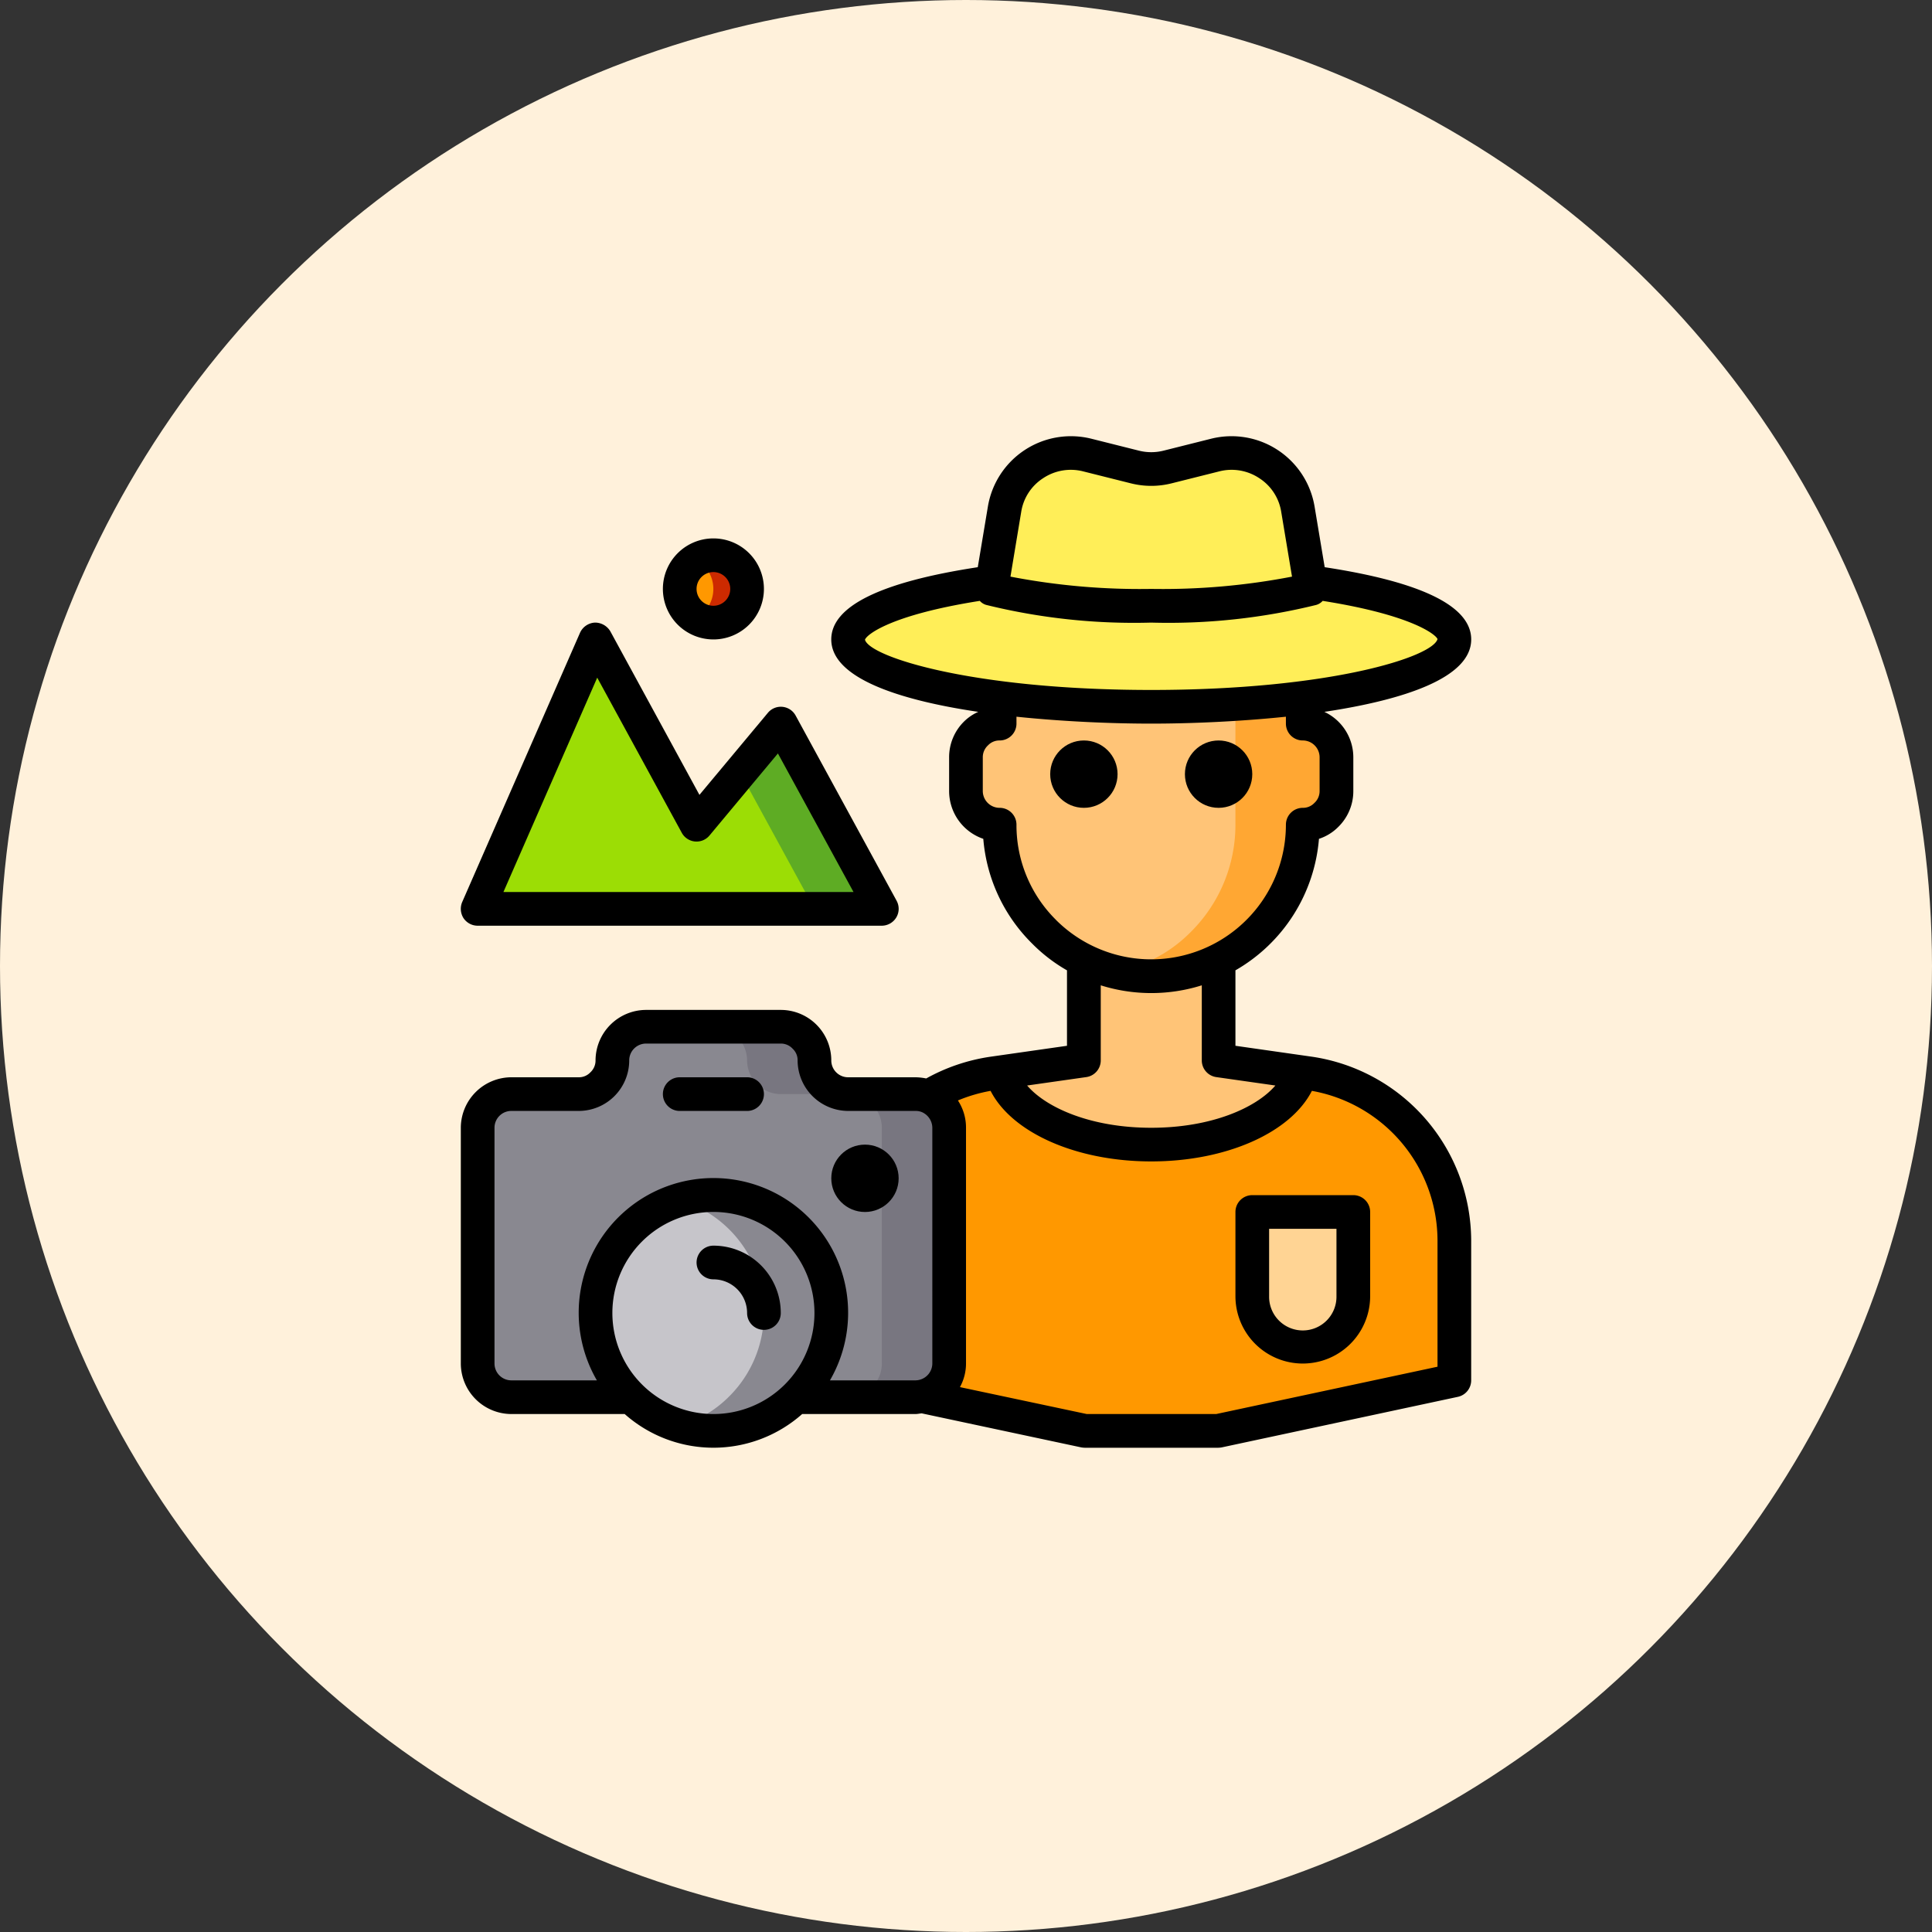 <svg xmlns="http://www.w3.org/2000/svg" width="191" height="191" viewBox="0 0 191 191">
  <rect x="0" y="0" width="191" height="191" fill="#333333" stroke="none"/>
  <g id="Grupo_84690" data-name="Grupo 84690" transform="translate(-1125 -6471)">
    <circle id="Elipse_4080" data-name="Elipse 4080" cx="95.5" cy="95.5" r="95.5" transform="translate(1125 6471)" fill="#fff1db"/>
    <g id="Photography-Man-Lifestyle-Camera-Mountain" transform="translate(1168.557 6512.193)">
      <path id="Trazado_145809" data-name="Trazado 145809" d="M81.98,56.3V70.165L58.623,75.16H45.455L29.44,71.747a3.33,3.33,0,0,0,2.6-3.246V45.194a3.36,3.36,0,0,0-2.064-3.08,16.638,16.638,0,0,1,6.376-2.3l.832-.117c1.016,4.045,7.275,7.159,14.833,7.159S65.832,43.745,66.847,39.7l.832.117A16.666,16.666,0,0,1,81.98,56.3Z" transform="translate(18.241 25.107)" fill="#ff9800"/>
      <path id="Trazado_145810" data-name="Trazado 145810" d="M74.315,56.3V70.165L50.959,75.16H40.97l23.357-4.994V56.3A16.684,16.684,0,0,0,57.3,42.713,6.469,6.469,0,0,0,59.183,39.7l.832.117A16.666,16.666,0,0,1,74.315,56.3Z" transform="translate(25.906 25.107)" fill="#ff9800"/>
      <path id="Trazado_145811" data-name="Trazado 145811" d="M70.665,10.59c8.557,1.182,14.267,3.28,14.267,5.677,0,2.464-6.026,4.611-14.983,5.76a119.43,119.43,0,0,1-14.983.9,119.433,119.433,0,0,1-14.983-.9C31.026,20.878,25,18.731,25,16.267c0-2.4,5.71-4.495,14.267-5.677l-.117.683a60.162,60.162,0,0,0,15.815,1.665,60.162,60.162,0,0,0,15.815-1.665Z" transform="translate(15.29 5.756)" fill="#ffee58"/>
      <path id="Trazado_145813" data-name="Trazado 145813" d="M58.989,48v8.324a4.994,4.994,0,1,1-9.989,0V48Z" transform="translate(31.244 30.625)" fill="#ffd494"/>
      <path id="Trazado_145814" data-name="Trazado 145814" d="M57.991,48v8.324A4.994,4.994,0,0,1,50.5,60.652,4.994,4.994,0,0,0,53,56.324V48Z" transform="translate(32.242 30.625)" fill="#ffd494"/>
      <path id="Trazado_145815" data-name="Trazado 145815" d="M68.625,23.353v3.33a3.355,3.355,0,0,1-3.33,3.33A14.906,14.906,0,0,1,60.9,40.6a14.023,14.023,0,0,1-3.929,2.813,14.817,14.817,0,0,1-13.318,0A14.023,14.023,0,0,1,39.725,40.6,14.906,14.906,0,0,1,35.33,30.012,3.34,3.34,0,0,1,32,26.683v-3.33a3.355,3.355,0,0,1,3.33-3.33V17.46a119.43,119.43,0,0,0,14.983.9,119.436,119.436,0,0,0,14.983-.9v2.564a3.34,3.34,0,0,1,3.33,3.33Z" transform="translate(19.943 10.323)" fill="#ffc477"/>
      <path id="Trazado_145816" data-name="Trazado 145816" d="M52.653,20.024V18.093c2.347-.15,4.578-.366,6.659-.633v2.564a3.34,3.34,0,0,1,3.33,3.33v3.33a3.355,3.355,0,0,1-3.33,3.33,14.906,14.906,0,0,1-4.4,10.588,14.023,14.023,0,0,1-3.929,2.813A14.763,14.763,0,0,1,41,44.612a14.444,14.444,0,0,0,3.33-1.2A14.023,14.023,0,0,0,48.258,40.6a14.906,14.906,0,0,0,4.395-10.588Z" transform="translate(25.926 10.323)" fill="#ffa733"/>
      <path id="Trazado_145817" data-name="Trazado 145817" d="M65.014,15.682l.117.683a60.162,60.162,0,0,1-15.815,1.665A60.161,60.161,0,0,1,33.5,16.365l.117-.683,1.2-7.192A6.647,6.647,0,0,1,42.989,3.13L47.7,4.312a6.626,6.626,0,0,0,3.23,0L55.641,3.13A6.647,6.647,0,0,1,63.816,8.49Z" transform="translate(20.94 0.664)" fill="#ffee58"/>
      <path id="Trazado_145819" data-name="Trazado 145819" d="M55.582,42.955l8.174,1.165c-1.016,4.045-7.275,7.159-14.833,7.159S35.106,48.166,34.09,44.121l8.174-1.165V33.05a14.817,14.817,0,0,0,13.318,0Z" transform="translate(21.333 20.687)" fill="#ffc477"/>
      <path id="Trazado_145820" data-name="Trazado 145820" d="M6.33,73.625A3.34,3.34,0,0,1,3,70.3V46.989a3.34,3.34,0,0,1,3.33-3.33h6.659a3.355,3.355,0,0,0,3.33-3.33A3.34,3.34,0,0,1,19.648,37H32.966a3.355,3.355,0,0,1,3.33,3.33,3.34,3.34,0,0,0,3.33,3.33h6.659a3.237,3.237,0,0,1,1.265.25,3.36,3.36,0,0,1,2.064,3.08V70.3a3.33,3.33,0,0,1-2.6,3.246,3.527,3.527,0,0,1-.733.083Z" transform="translate(0.665 23.312)" fill="#898890"/>
      <path id="Trazado_145821" data-name="Trazado 145821" d="M30.318,43.659H23.659a3.34,3.34,0,0,1-3.33-3.33A3.355,3.355,0,0,0,17,37h6.659a3.355,3.355,0,0,1,3.33,3.33,3.34,3.34,0,0,0,3.33,3.33Z" transform="translate(9.972 23.312)" fill="#787680"/>
      <path id="Trazado_145822" data-name="Trazado 145822" d="M34.989,44.33V67.636a3.33,3.33,0,0,1-2.6,3.246,3.525,3.525,0,0,1-.733.083H25a3.525,3.525,0,0,0,.733-.083,3.33,3.33,0,0,0,2.6-3.246V44.33a3.36,3.36,0,0,0-2.064-3.08A3.236,3.236,0,0,0,25,41h6.659a3.236,3.236,0,0,1,1.265.25A3.36,3.36,0,0,1,34.989,44.33Z" transform="translate(15.29 25.971)" fill="#787680"/>
      <path id="Trazado_145823" data-name="Trazado 145823" d="M32.966,22.324l9.989,18.313H3L14.653,14l9.989,18.313Z" transform="translate(0.665 8.023)" fill="#9cdd05"/>
      <path id="Trazado_145824" data-name="Trazado 145824" d="M32.6,37.313H25.938L18.58,23.828,22.609,19Z" transform="translate(11.022 11.346)" fill="#5eac24"/>
      <path id="Trazado_145825" data-name="Trazado 145825" d="M21.653,47a11.645,11.645,0,1,1-8.243,3.411A11.643,11.643,0,0,1,21.653,47Z" transform="translate(5.318 29.96)" fill="#c6c5ca"/>
      <path id="Trazado_145826" data-name="Trazado 145826" d="M29.983,58.653A11.678,11.678,0,0,1,18.33,70.307a10.966,10.966,0,0,1-3.33-.5,11.37,11.37,0,0,0,4.811-2.83A11.643,11.643,0,0,0,15,47.483,11.5,11.5,0,0,1,18.33,47,11.653,11.653,0,0,1,29.983,58.653Z" transform="translate(8.642 29.96)" fill="#898890"/>
      <path id="Trazado_145834" data-name="Trazado 145834" d="M3.33,0A3.33,3.33,0,1,1,0,3.33,3.33,3.33,0,0,1,3.33,0Z" transform="translate(23.642 13.699)" fill="#ff9800"/>
      <path id="Trazado_145827" data-name="Trazado 145827" d="M20.994,12.328A3.33,3.33,0,0,1,16,15.208a3.33,3.33,0,0,0,0-5.76,3.33,3.33,0,0,1,4.994,2.88Z" transform="translate(9.307 4.7)" fill="#cd2a00"/>
      <path id="Trazado_145828" data-name="Trazado 145828" d="M17.665,50a1.665,1.665,0,0,0,0,3.33,3.33,3.33,0,0,1,3.33,3.33,1.665,1.665,0,0,0,3.33,0A6.659,6.659,0,0,0,17.665,50Z" transform="translate(9.307 31.954)"/>
      <path id="Trazado_145829" data-name="Trazado 145829" d="M59.653,47H49.665A1.665,1.665,0,0,0,48,48.665v8.324a6.659,6.659,0,1,0,13.318,0V48.665A1.665,1.665,0,0,0,59.653,47Zm-1.665,9.989a3.33,3.33,0,1,1-6.659,0V50.33h6.659Z" transform="translate(30.58 29.96)"/>
      <path id="Trazado_145830" data-name="Trazado 145830" d="M45.084,40.5,35.1,22.19a1.665,1.665,0,0,0-2.747-.266L25.59,30.031,16.783,13.866A1.751,1.751,0,0,0,15.252,13a1.711,1.711,0,0,0-1.465,1L2.133,40.635a1.716,1.716,0,0,0,.133,1.582,1.686,1.686,0,0,0,1.4.749H43.619a1.685,1.685,0,0,0,1.432-.816,1.665,1.665,0,0,0,.033-1.648ZM6.212,39.636l9.273-21.193,8.357,15.333a1.665,1.665,0,0,0,2.747.266l6.759-8.107,7.475,13.7Z" transform="translate(0 7.358)"/>
      <circle id="Elipse_4084" data-name="Elipse 4084" cx="3.33" cy="3.33" r="3.33" transform="translate(60.267 32.011)"/>
      <circle id="Elipse_4085" data-name="Elipse 4085" cx="3.33" cy="3.33" r="3.33" transform="translate(73.585 32.011)"/>
      <path id="Trazado_145831" data-name="Trazado 145831" d="M22.324,40H15.665a1.665,1.665,0,0,0,0,3.33h6.659a1.665,1.665,0,0,0,0-3.33Z" transform="translate(7.977 25.307)"/>
      <path id="Trazado_145832" data-name="Trazado 145832" d="M18.994,17.989A4.994,4.994,0,1,0,14,12.994a4.994,4.994,0,0,0,4.994,4.994Zm0-6.659a1.665,1.665,0,1,1-1.665,1.665A1.665,1.665,0,0,1,18.994,11.33Z" transform="translate(7.977 4.034)"/>
      <circle id="Elipse_4086" data-name="Elipse 4086" cx="3.33" cy="3.33" r="3.33" transform="translate(38.625 71.966)"/>
      <path id="Trazado_145833" data-name="Trazado 145833" d="M86.154,63.276,78.58,62.194V54.735a16.534,16.534,0,0,0,8.257-13,4.756,4.756,0,0,0,1.915-1.182,4.946,4.946,0,0,0,1.482-3.546v-3.33a4.968,4.968,0,0,0-2.863-4.495c7.874-1.182,14.517-3.363,14.517-7.159,0-3.28-4.878-5.677-14.484-7.142l-1-5.993A8.324,8.324,0,0,0,76.182,2.178L71.471,3.36a5,5,0,0,1-2.431,0L64.329,2.178A8.324,8.324,0,0,0,54.107,8.888l-1,5.993c-9.606,1.465-14.484,3.862-14.484,7.142,0,3.8,6.659,5.993,14.533,7.159a4.723,4.723,0,0,0-1.4.949,4.946,4.946,0,0,0-1.482,3.546v3.33a4.994,4.994,0,0,0,3.379,4.728,16.43,16.43,0,0,0,4.828,10.355,15.972,15.972,0,0,0,3.446,2.647v7.458l-7.575,1.082a18.589,18.589,0,0,0-6.343,2.148,5.643,5.643,0,0,0-1.065-.117H40.29a1.665,1.665,0,0,1-1.665-1.665,4.994,4.994,0,0,0-4.994-4.994H20.313a5.009,5.009,0,0,0-4.994,4.994,1.58,1.58,0,0,1-.516,1.182,1.545,1.545,0,0,1-1.149.483H6.994A5.009,5.009,0,0,0,2,70.3V93.608A5.009,5.009,0,0,0,6.994,98.6H18.2a13.223,13.223,0,0,0,17.547,0h11.2c.2,0,.416-.05.616-.067L63.347,101.9a2.482,2.482,0,0,0,.35.033H76.865a2.482,2.482,0,0,0,.35-.033L100.571,96.9a1.665,1.665,0,0,0,1.315-1.631V81.405A18.429,18.429,0,0,0,86.154,63.276ZM57.4,9.42a4.858,4.858,0,0,1,2.181-3.346,4.933,4.933,0,0,1,3.946-.666L68.241,6.59a8.249,8.249,0,0,0,4.029,0l4.711-1.182a4.933,4.933,0,0,1,3.946.666A4.858,4.858,0,0,1,83.108,9.42l1.065,6.393a67.373,67.373,0,0,1-13.917,1.215,67.373,67.373,0,0,1-13.918-1.215ZM41.955,22.056c.133-.483,2.481-2.447,11.354-3.846a1.332,1.332,0,0,0,.633.4,61.061,61.061,0,0,0,16.315,1.748A61.061,61.061,0,0,0,86.57,18.61a1.332,1.332,0,0,0,.633-.4c8.873,1.4,11.221,3.363,11.354,3.779-.483,1.765-10.638,5.028-28.3,5.028s-27.818-3.263-28.3-4.961ZM60.833,49.741a13.167,13.167,0,0,1-3.9-9.406,1.665,1.665,0,0,0-1.665-1.665,1.665,1.665,0,0,1-1.665-1.665v-3.33a1.58,1.58,0,0,1,.516-1.182,1.545,1.545,0,0,1,1.149-.483,1.665,1.665,0,0,0,1.665-1.665v-.683c4.661.483,9.423.683,13.318.683s8.657-.2,13.318-.683v.683a1.665,1.665,0,0,0,1.665,1.665A1.665,1.665,0,0,1,86.9,33.676v3.33a1.58,1.58,0,0,1-.516,1.182,1.545,1.545,0,0,1-1.149.483,1.665,1.665,0,0,0-1.665,1.665,13.318,13.318,0,0,1-22.741,9.406Zm3,15.549a1.665,1.665,0,0,0,1.432-1.648V56.217a16.669,16.669,0,0,0,9.989,0v7.425a1.665,1.665,0,0,0,1.431,1.648l5.844.832C80.594,68.37,76.132,70.3,70.256,70.3S59.917,68.37,57.986,66.122ZM26.972,98.6a9.989,9.989,0,1,1,9.989-9.989A9.989,9.989,0,0,1,26.972,98.6Zm21.642-4.994a1.675,1.675,0,0,1-1.282,1.615,1.614,1.614,0,0,1-.383.05H38.492a13.318,13.318,0,1,0-23.04,0H6.994A1.665,1.665,0,0,1,5.33,93.608V70.3a1.665,1.665,0,0,1,1.665-1.665h6.659a4.994,4.994,0,0,0,4.994-4.994,1.665,1.665,0,0,1,1.665-1.665H33.631a1.58,1.58,0,0,1,1.182.516,1.545,1.545,0,0,1,.483,1.149,5.009,5.009,0,0,0,4.994,4.994h6.659a1.585,1.585,0,0,1,.633.117A1.71,1.71,0,0,1,48.614,70.3Zm49.943.316L76.682,98.6H63.88L51.344,95.939a4.853,4.853,0,0,0,.6-2.331V70.3a4.884,4.884,0,0,0-.8-2.7,15.332,15.332,0,0,1,3.23-.949c2.1,4.112,8.424,6.975,15.882,6.975s13.784-2.863,15.882-6.975a15.073,15.073,0,0,1,12.419,14.75Z" transform="translate(0)"/>
    </g>
  </g>
</svg>
